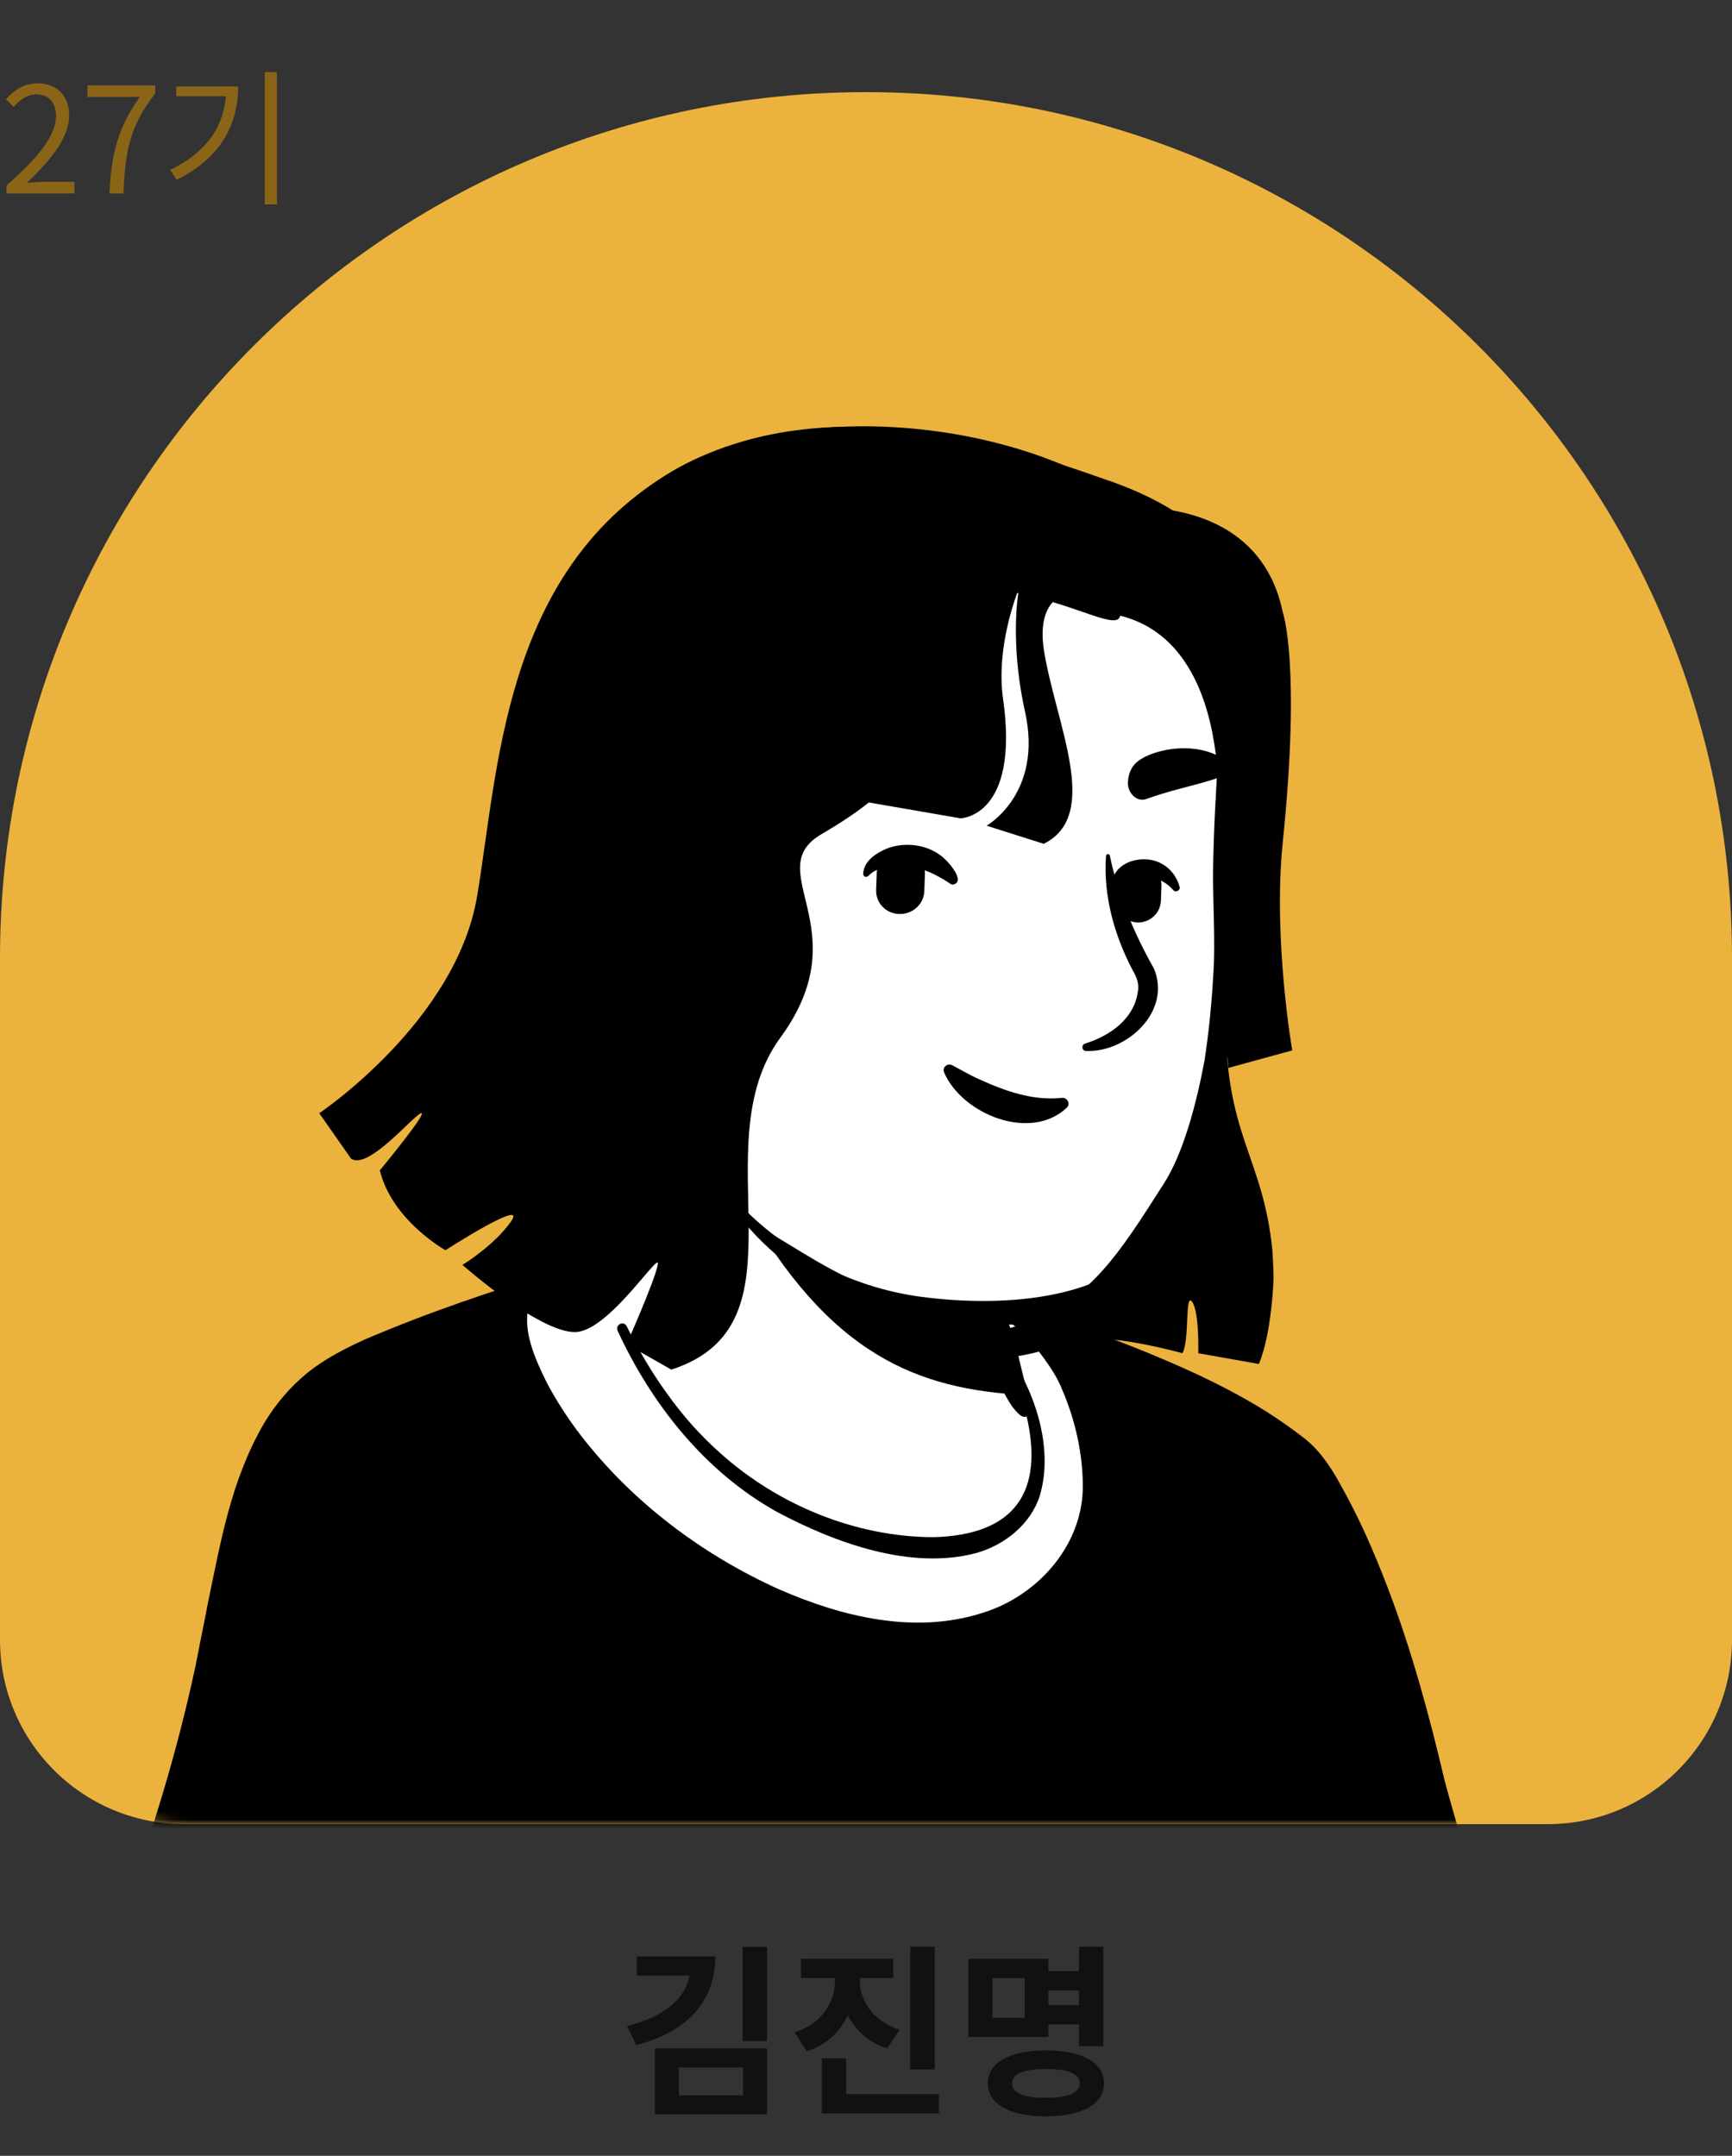 <svg width="188" height="234" viewBox="0 0 188 234" fill="none" xmlns="http://www.w3.org/2000/svg">
<rect x="0" y="0" width="188" height="234" fill="#333333" stroke="none"/>
<path d="M69.122 212.36V214.44H74.822C74.442 216.88 72.142 218.9 68.062 219.92L69.062 221.98C74.542 220.58 77.642 217.26 77.642 212.36H69.122ZM73.682 224.42H80.662V227.44H73.682V224.42ZM71.082 229.5H83.262V222.34H71.082V229.5ZM80.602 211.32V221.56H83.262V211.32H80.602ZM101.461 211.3H98.801V224.62H101.461V211.3ZM97.641 220.32C94.661 219.34 93.321 217.08 93.321 214.92V214.7H96.961V212.62H86.941V214.7H90.641V214.92C90.641 217.22 89.301 219.64 86.241 220.6L87.581 222.66C89.721 221.96 91.201 220.54 92.021 218.74C92.861 220.38 94.261 221.7 96.301 222.34L97.641 220.32ZM91.841 227.3V223.42H89.201V229.4H101.921V227.3H91.841ZM111.219 219.02H107.719V214.72H111.219V219.02ZM117.119 216.06V217.64H113.799V216.06H117.119ZM113.799 219.74H117.119V222.1H119.759V211.3H117.119V213.96H113.799V212.62H105.119V221.1H113.799V219.74ZM113.519 227.7C111.119 227.7 109.859 227.2 109.859 226.14C109.859 225.08 111.119 224.58 113.519 224.58C115.939 224.58 117.199 225.08 117.199 226.14C117.199 227.2 115.939 227.7 113.519 227.7ZM113.519 222.56C109.619 222.56 107.219 223.88 107.219 226.14C107.219 228.4 109.619 229.72 113.519 229.72C117.439 229.72 119.839 228.4 119.839 226.14C119.839 223.88 117.439 222.56 113.519 222.56Z" fill="#111111"/>
<path d="M0 104C0 52.085 42.085 10 94 10C145.915 10 188 52.085 188 104V178C188 189.046 179.046 198 168 198H20C8.954 198 0 189.046 0 178V104Z" fill="#EBB23D"/>
<mask id="mask0_322_1550" style="mask-type:alpha" maskUnits="userSpaceOnUse" x="0" y="10" width="188" height="188">
<path d="M0 10H188V178C188 189.046 179.046 198 168 198H20C8.954 198 0 189.046 0 178V10Z" fill="#D9D9D9"/>
</mask>
<g mask="url(#mask0_322_1550)">
<path d="M145.055 181.043C144.625 181.35 144.133 181.657 143.703 181.965C143.212 182.272 142.782 182.579 142.29 182.825C141.86 183.071 141.491 183.316 141.061 183.562C141 183.623 140.938 183.623 140.877 183.685C139.464 184.545 137.989 185.344 136.515 186.081C136.085 186.327 135.593 186.572 135.163 186.757C135.163 186.757 135.102 186.818 135.04 186.818C134.549 187.064 134.057 187.31 133.566 187.555C132.583 188.047 131.538 188.477 130.555 188.907C130.064 189.153 129.511 189.337 129.02 189.522C128.528 189.706 127.975 189.952 127.484 190.136C126.992 190.32 126.439 190.566 125.948 190.75C125.948 190.75 125.948 190.75 125.886 190.75C125.395 190.935 124.842 191.119 124.35 191.303C123.244 191.672 122.077 192.04 120.971 192.409C120.603 192.532 120.172 192.655 119.804 192.778C118.637 193.146 117.469 193.454 116.302 193.699C115.872 193.822 115.442 193.884 114.95 194.006C113.844 194.252 112.677 194.498 111.571 194.744C111.325 194.805 111.141 194.805 110.895 194.867C110.527 194.928 110.097 194.989 109.728 195.051C109.175 195.112 108.684 195.235 108.131 195.297C107.885 195.358 107.639 195.358 107.393 195.42C107.086 195.481 106.718 195.542 106.349 195.542C105.366 195.665 104.322 195.788 103.338 195.911C103.031 195.972 102.663 195.972 102.355 196.034H102.294C101.864 196.095 101.434 196.095 101.004 196.157C100.574 196.218 100.144 196.218 99.714 196.218C99.468 196.218 99.161 196.28 98.915 196.28C98.424 196.28 97.993 196.341 97.563 196.341C96.949 196.341 96.396 196.403 95.782 196.403C95.167 196.403 94.614 196.403 94 196.403C93.57 196.403 93.14 196.403 92.71 196.403C66.783 196.034 43.498 185.037 26.848 167.588C26.848 167.588 26.848 167.527 26.787 167.527C24.944 165.868 26.541 157.021 33.975 151.43C43.314 144.365 65.677 139.941 65.677 139.941C65.677 139.941 74.34 138.528 106.472 145.225C125.272 149.157 139.587 154.871 147.574 170.353C149.233 173.548 150.891 178.463 145.055 181.043Z" fill="white"/>
<path d="M106.656 144.549C118.452 146.945 131.047 149.525 140.754 157.328C144.011 159.97 146.161 163.84 147.943 167.588C148.803 169.431 149.663 171.336 150.339 173.363C150.707 174.715 151.26 176.251 150.953 177.848C150.892 178.278 150.523 178.831 150.216 179.139C148.803 180.552 147.267 181.412 145.731 182.518C136.699 188.784 126.316 193.208 115.565 195.542C91.604 200.765 65.677 196.71 44.604 184.115C37.6 179.876 31.149 174.715 25.62 168.633C25.005 167.895 25.005 166.667 25.005 165.868C25.067 164.025 25.558 162.243 26.173 160.584C27.647 156.775 29.552 152.966 32.808 150.324C35.143 148.727 37.662 147.375 40.242 146.269C48.352 142.829 56.892 140.433 65.677 139.45C66.415 139.388 66.537 140.433 65.8 140.556C57.383 142.276 49.028 144.856 41.225 148.358C38.399 149.771 35.388 151 33.115 153.212C30.965 155.546 29.429 158.434 28.2 161.383C27.401 163.165 26.849 165.991 27.094 167.404C30.965 172.012 35.511 176.067 40.426 179.569C67.336 198.369 108.192 199.597 136.822 183.931C139.403 182.518 141.922 180.92 144.318 179.261C145.485 178.463 146.714 177.787 147.635 176.865C147.697 176.804 147.635 176.865 147.635 176.927C147.635 176.988 147.574 177.05 147.574 177.05C147.635 176.312 147.39 175.329 147.082 174.346C145.977 170.783 144.195 167.035 142.29 163.779C139.28 158.925 134.181 155.854 129.02 153.396C125.456 151.737 121.709 150.447 117.899 149.218C114.09 147.99 110.22 146.945 106.349 146.023C105.366 145.778 105.673 144.365 106.656 144.549Z" fill="black"/>
<path d="M165.453 219.135H10.076C10.076 219.135 19.23 199.843 23.285 177.848C26.111 162.612 28.2 153.703 36.126 148.788C41.717 145.348 53.697 141.784 58.858 139.941C62.36 138.712 63.097 139.757 65.616 139.081C65.616 139.388 65.677 139.634 65.677 139.941C65.677 139.941 72.313 159.663 89.577 166.667C103.646 172.38 112.002 168.571 113.292 162.243C114.091 158.188 111.572 151.553 110.281 149.403C109.544 148.788 109.053 147.867 108.807 146.945L108.315 144.918C109.483 144.672 110.589 144.365 111.694 143.996C112.063 143.873 112.37 143.75 112.739 143.627C119.804 145.471 134.918 151.43 141.615 157.574C144.257 160.031 150.523 172.319 154.578 190.136C159.247 210.349 165.453 219.135 165.453 219.135Z" fill="black"/>
<path d="M166.865 219.872C120.603 220.179 55.663 220.916 10.137 220.732C9.031 220.732 8.233 219.503 8.724 218.52C14.192 206.478 18.493 193.638 21.258 180.674C21.565 179.016 22.241 175.759 22.548 174.101C23.961 167.342 25.067 160.646 28.692 154.44C29.92 152.413 31.518 150.508 33.422 148.972C35.265 147.498 37.416 146.392 39.566 145.409C46.447 142.46 53.39 140.125 60.455 137.975C62.114 137.606 63.773 138.037 65.37 137.668C66.292 137.422 67.275 138.098 67.336 139.081L67.397 139.941L65.739 138.405C66.415 138.405 67.029 138.835 67.213 139.45C67.705 140.863 68.38 142.337 69.056 143.75C71.145 147.989 73.726 151.983 76.859 155.485C80.975 160.154 86.136 163.84 92.034 165.929C97.994 168.141 108.622 170.046 111.571 162.919C112.063 161.629 112.001 160.277 111.817 158.864C111.387 155.976 110.404 152.904 108.991 150.324L109.298 150.693C108.315 149.403 107.946 147.867 108.069 146.392V145.102V144.918C108.069 144.795 108.192 144.672 108.315 144.672C109.052 144.426 109.728 144.119 110.465 143.873C111.141 143.566 111.817 143.259 112.493 142.89C112.677 142.767 112.862 142.829 113.046 142.89C117.101 143.935 120.971 145.348 124.842 146.945C130.617 149.341 136.331 152.044 141.307 155.915C143.089 157.205 144.379 159.11 145.424 161.014C147.513 164.701 149.171 168.51 150.646 172.38C153.226 179.138 155.131 186.142 156.79 193.208C158.879 201.01 161.397 208.752 165.268 215.878C165.698 216.616 166.128 217.353 166.558 218.09L166.681 218.213V218.274C167.05 218.582 167.111 219.442 166.865 219.872ZM164.039 218.397C163.732 218.705 163.794 219.565 164.039 219.872V219.81L163.916 219.626C159.616 212.561 156.913 204.635 154.701 196.71C153.595 192.839 152.796 188.661 151.69 184.729C149.54 176.988 146.898 169.186 143.028 162.12C142.352 160.953 141.614 159.663 140.693 158.741C138.911 157.082 136.822 155.731 134.733 154.44C131.293 152.413 127.607 150.631 123.859 149.095C120.111 147.559 116.302 146.146 112.431 145.102L113.353 145.04C111.694 145.163 110.097 145.225 108.499 145.163L108.745 144.795C109.114 145.409 109.544 146.454 109.913 147.006C110.343 147.559 110.834 147.989 111.387 148.235C111.51 148.358 111.633 148.481 111.694 148.604C113.906 152.843 116.118 159.171 114.52 163.902C110.834 173.179 98.485 171.705 90.928 168.817C84.6 166.667 78.886 162.55 74.463 157.512C70.039 152.474 66.537 146.699 64.203 140.433L65.677 141.477C64.817 141.477 64.141 140.863 64.08 140.003L64.018 139.204L65.984 140.617C65.37 140.801 64.633 140.863 63.957 140.924C62.237 140.863 61.069 140.801 59.472 141.416C57.383 142.153 55.233 142.89 53.082 143.566C48.843 144.979 44.665 146.454 40.672 148.235C31.579 151.86 28.937 159.11 26.848 168.141C25.865 172.319 25.067 177.05 24.207 181.289C21.381 194.559 17.08 207.4 11.489 219.81L10.076 217.537C54.618 217.537 118.882 217.967 164.039 218.397Z" fill="black"/>
<path d="M84.293 173.118C63.096 163.595 54.864 146.576 56.461 141.969C56.461 141.969 56.461 141.907 56.523 141.846C57.628 139.573 59.41 137.729 61.622 136.439C62.851 135.702 64.202 135.026 65.308 134.657C82.081 130.48 104.321 137.545 111.817 143.996C114.52 147.252 117.285 150.508 118.329 159.11C119.804 171.52 106.226 183.009 84.293 173.118Z" fill="white"/>
<path d="M83.986 173.793C73.357 169.001 63.404 161.506 57.752 151.123C56.646 148.973 55.663 146.761 55.355 144.242C55.294 143.382 55.233 142.337 55.663 141.477C56.953 138.897 59.288 136.869 61.868 135.64C63.834 134.596 65.984 133.859 68.135 133.183C71.206 132.63 74.278 132.446 77.412 132.507C87.672 132.814 97.871 135.518 106.963 140.248C107.639 140.617 108.315 140.986 108.991 141.416C109.236 141.539 109.421 141.723 109.728 141.661C110.035 141.6 110.281 141.723 110.527 141.846C111.264 142.276 111.878 142.829 112.554 143.443C114.213 145.471 115.872 147.621 116.978 150.078C118.084 152.536 118.698 155.178 119.067 157.758C120.05 163.042 118.268 168.94 114.152 172.565C105.796 180.06 93.263 178.033 83.986 173.793ZM84.538 172.503C91.419 175.514 99.284 177.418 106.595 175.084C112.493 173.302 117.346 167.957 117.531 161.69C117.592 158.004 116.732 154.133 115.257 150.754C114.459 148.665 112.247 146.023 111.141 144.672C110.465 144.119 109.728 143.689 109.114 143.136C109.052 143.013 108.991 142.89 108.929 142.767C108.806 142.46 108.561 142.399 108.376 142.214C107.762 141.846 107.086 141.477 106.41 141.108C101.065 138.344 95.167 136.746 89.269 135.579C82.388 134.289 75.323 133.92 68.38 134.903C67.397 135.026 66.353 134.903 65.37 135.149C64.633 135.456 63.281 136.071 62.421 136.685C60.209 137.975 58.55 139.88 57.383 142.153L57.322 142.214C57.322 142.276 57.26 142.399 57.26 142.46C56.953 145.04 58.182 147.682 59.349 150.078C60.393 152.044 61.622 153.949 63.035 155.792C68.688 163.103 76.244 168.756 84.538 172.503Z" fill="black"/>
<path d="M112.431 160.891C111.141 167.219 102.785 171.029 88.716 165.315C74.094 159.417 67.765 145.348 66.168 141.17C74.831 124.95 68.81 113.707 68.81 113.707C88.777 111.987 106.225 135.333 106.225 135.333L108.929 146.884C109.175 147.867 109.666 148.727 110.403 149.341C111.693 151.614 113.229 156.836 112.431 160.891Z" fill="white"/>
<path d="M65.861 141.354C67.028 139.572 67.766 137.483 68.257 135.456C69.179 131.217 69.486 126.916 69.547 122.616V121.018C69.363 119.421 68.81 117.762 68.196 116.287C67.397 114.321 70.285 113.093 71.206 115.059C71.329 115.304 71.329 115.734 71.329 115.98C71.513 124.336 71.882 135.087 66.599 142.03C66.23 142.399 65.493 141.846 65.861 141.354Z" fill="black"/>
<path d="M106.901 135.21C107.823 135.763 108.13 136.501 108.253 137.238C108.622 138.712 108.499 140.31 108.867 141.846C109.175 143.32 110.096 144.733 110.342 146.269C110.649 147.867 111.571 151.246 111.939 152.904C112.062 153.273 111.816 153.703 111.386 153.765C111.141 153.826 110.956 153.765 110.772 153.642C109.973 152.966 109.605 152.29 109.113 151.43C108.314 149.955 107.762 148.604 107.27 146.945C106.84 145.47 107.024 143.873 106.656 142.337C106.348 140.863 105.488 139.45 105.181 137.914C104.997 137.176 104.935 136.378 105.488 135.456C105.857 135.087 106.471 134.965 106.901 135.21Z" fill="black"/>
<path d="M111.325 151.43C99.591 150.816 90.007 147.129 80.668 130.48C88.532 137.422 97.809 140.064 107.578 141.293L108.868 146.945C109.114 147.928 110.588 150.816 111.325 151.43Z" fill="black"/>
<path d="M110.834 149.157C112.923 153.089 114.152 158.004 112.861 162.366C111.878 165.438 109.052 167.711 105.98 168.571C98.854 170.476 90.621 167.465 84.293 164.086C76.49 159.724 70.715 152.413 67.029 144.426C66.783 143.812 67.643 143.32 68.012 143.934C69.302 146.515 70.776 149.034 72.435 151.307C74.094 153.642 75.999 155.792 78.149 157.697C84.416 163.349 92.894 166.851 101.373 166.851C110.097 166.605 113.414 161.997 111.387 153.519C111.08 152.167 110.588 150.754 109.912 149.587C109.544 149.095 110.465 148.542 110.834 149.157Z" fill="black"/>
<path d="M134.611 75.37C135.716 80.531 134.856 83.971 134.365 98.225C133.873 112.233 129.818 132.016 124.842 136.992C121.033 140.74 108.807 143.689 97.932 140.924C92.403 139.511 87.733 136.316 83.924 134.043C79.132 131.155 74.954 122.247 71.514 116.533C68.811 112.048 69.056 117.455 65.554 113.584C60.701 108.301 54.864 97.672 57.752 78.872C62.421 48.399 86.566 44.835 104.445 48.214C122.446 51.593 131.662 61.792 134.611 75.37Z" fill="white"/>
<path d="M68.626 118.991C67.213 116.656 65.37 114.567 63.711 112.356C61.254 108.976 59.411 105.106 58.182 101.112C52.837 84.033 56.093 61.669 72.251 51.593C86.935 42.255 115.442 45.634 127.361 58.413C131.846 63.021 134.734 69.042 135.962 75.308C136.024 75.677 136.208 76.353 136.269 76.722C136.331 77.029 136.515 77.397 136.454 77.766C136.331 79.118 136.085 80.469 135.962 81.821C135.041 89.992 135.286 98.348 134.242 106.519C133.32 115.12 132.092 123.722 129.511 132.016C128.713 134.535 127.177 136.808 125.149 138.467C120.603 142.276 114.643 143.566 108.93 143.812C97.502 144.365 85.89 140.31 79.255 130.664C79.009 130.295 79.501 129.865 79.808 130.234C85.337 136.193 92.833 140.003 100.82 140.863C109.667 141.907 122.999 141.108 126.869 131.647C131.354 118.254 133.689 104.061 133.935 89.992C133.935 86.552 133.751 83.111 133.751 79.609C133.751 79.179 133.812 78.196 133.812 77.766C133.812 77.766 133.812 77.704 133.812 77.766C133.812 77.827 133.812 77.827 133.812 77.766C133.32 76.537 133.136 75.186 132.768 73.957C131.416 68.858 128.958 64.004 125.456 60.133C113.845 47.108 87.979 43.852 73.48 53.621C61.991 61.239 58.919 75.861 58.12 88.763C57.445 98.409 60.271 107.871 67.582 114.506L70.469 117.516C71.698 118.868 69.609 120.465 68.626 118.991Z" fill="black"/>
<path d="M75.876 99.453C75.876 99.453 73.972 90.238 65.002 91.344C57.26 92.327 54.557 110.881 72.128 116.042" fill="white"/>
<path d="M71.329 107.994C69.916 107.195 68.933 105.843 68.872 104.184C68.933 102.956 69.118 101.543 68.81 100.314C68.626 99.147 67.397 98.839 66.476 98.901C65.493 99.085 64.878 100.314 64.694 101.297C64.694 101.358 64.633 101.543 64.633 101.604C64.571 101.911 64.08 101.911 63.957 101.604C63.158 99.208 64.94 96.566 67.52 96.873C71.145 97.119 71.636 100.928 70.961 103.816C70.592 105.045 71.084 106.15 71.759 107.195L71.882 107.379C72.189 107.748 71.698 108.239 71.329 107.994Z" fill="black"/>
<path d="M120.48 92.941C121.402 97.303 123.122 101.358 125.272 105.167C127.177 109.837 122.262 114.26 117.9 114.076C117.408 114.076 117.347 113.4 117.777 113.277C120.542 112.417 123.061 110.574 123.491 107.748C123.675 106.887 123.429 106.15 122.999 105.413C120.972 101.604 119.743 97.242 120.05 92.941C120.05 92.634 120.48 92.634 120.48 92.941Z" fill="black"/>
<path d="M75.569 99.515C74.156 95.89 71.084 92.45 66.967 92.511C66.599 92.45 65.984 92.573 65.616 92.573C64.571 92.634 63.711 93.003 62.912 93.74C58.98 97.672 59.656 104.614 62.851 108.977C63.957 110.512 65.37 111.864 66.967 112.97C68.565 114.076 70.346 114.936 72.251 115.673C72.681 115.796 72.497 116.472 72.067 116.41C67.95 115.55 64.018 113.523 61.315 110.144C57.137 105.106 56.277 96.689 61.254 91.774C62.359 90.791 63.895 90.054 65.431 90.054C65.923 90.054 66.66 89.931 67.152 90.054C69.732 90.177 72.189 91.467 73.787 93.494C75.2 95.214 75.999 97.303 76.244 99.392C76.244 99.761 75.692 99.884 75.569 99.515Z" fill="black"/>
<path d="M115.81 120.22C111.878 123.967 104.444 120.957 102.478 116.411C102.233 115.858 102.847 115.366 103.338 115.612C104.383 116.165 105.304 116.718 106.287 117.148C109.114 118.438 112.063 119.482 115.196 119.175C115.81 119.052 116.24 119.79 115.81 120.22Z" fill="black"/>
<path d="M97.564 99.208C96.089 99.147 94.983 97.918 95.106 96.443L95.167 94.723C95.229 93.248 96.458 92.143 97.932 92.265C99.407 92.327 100.513 93.556 100.39 95.03L100.328 96.75C100.267 98.163 99.038 99.269 97.564 99.208Z" fill="black"/>
<path d="M123.429 100.129C122.077 100.068 121.032 98.901 121.094 97.549L121.155 95.952C121.217 94.6 122.384 93.556 123.736 93.617C125.087 93.678 126.132 94.846 126.07 96.198L126.009 97.795C125.947 99.147 124.78 100.191 123.429 100.129Z" fill="black"/>
<path d="M103.093 95.89C101.065 94.538 98.854 93.617 96.396 94.108C95.597 94.231 94.799 94.477 94.307 95.03C94.123 95.276 93.693 95.214 93.693 94.846C93.754 93.617 94.799 92.818 95.782 92.327C97.686 91.344 100.328 91.528 102.048 92.818C102.663 93.187 104.752 95.46 103.646 95.951C103.4 96.074 103.277 96.013 103.093 95.89Z" fill="black"/>
<path d="M120.664 96.198C120.664 93.617 123.859 92.695 125.825 93.617C126.931 94.109 127.729 95.092 128.037 96.259C128.159 96.627 127.607 96.935 127.361 96.627C126.316 95.399 124.535 94.784 123.122 95.522C122.692 95.767 122.63 95.952 122.507 96.198C122.507 97.426 120.726 97.365 120.664 96.198Z" fill="black"/>
<path d="M106.042 85.753C107.332 86.183 108.622 85.016 108.376 83.603C108.254 82.865 107.946 82.128 107.332 81.575C105.489 79.916 97.871 78.442 93.263 80.592C89.208 82.558 100.144 83.787 106.042 85.753Z" fill="black"/>
<path d="M124.412 86.736C123.368 87.105 122.262 85.999 122.446 84.709C122.507 84.033 122.753 83.357 123.245 82.865C124.719 81.391 129.757 80.224 132.952 82.497C135.717 84.401 129.204 84.954 124.412 86.736Z" fill="black"/>
<path d="M133.016 109.959C133.139 113.584 133.323 115.919 133.323 115.919L140.266 114.014C140.266 114.014 138.177 101.972 139.221 91.59C141.249 71.929 139.221 66.4 139.221 66.4C138.177 61.301 134.798 56.754 127.302 55.403C125.029 53.989 122.51 52.884 119.745 51.962C109.854 48.46 88.105 41.149 71.394 52.146C54.683 63.144 54.068 83.603 51.795 97.242C49.522 110.881 34.654 120.834 34.654 120.834L38.094 125.749C39.938 127.101 44.914 121.018 45.713 120.834C46.511 120.65 41.228 127.039 41.228 127.039C42.579 132.507 48.355 135.702 48.355 135.702C48.355 135.702 57.324 129.927 55.481 132.569C53.638 135.21 50.198 137.299 50.198 137.299C50.198 137.299 59.167 145.225 62.854 144.549C66.54 143.873 71.824 135.456 71.394 137.299C71.025 139.142 68.015 145.901 68.015 145.901L72.868 148.665C88.166 143.75 76.001 124.459 84.726 112.601C93.388 100.744 82.33 94.416 89.272 90.484C91.054 89.439 92.774 88.333 94.31 87.105L104.263 88.825C104.263 88.825 110.714 88.702 108.871 75.8C108.195 71.069 109.792 66.031 110.407 64.373C110.468 64.373 110.468 64.373 110.53 64.373C110.284 66.031 109.854 70.946 111.267 77.274C113.233 86.183 107.089 89.623 107.089 89.623L113.294 91.59C119.622 88.456 114.523 78.442 113.294 70.455C112.926 67.874 113.417 66.277 114.277 65.356C118.578 66.646 121.343 68.12 121.588 66.83C131.726 69.349 131.849 82.681 132.156 83.05C132.033 85.507 131.726 89.685 131.664 95.091C131.664 97.61 131.91 102.464 131.726 105.29C131.541 108.731 131.234 111.925 130.743 115.12C129.821 120.035 128.408 125.196 126.381 128.391C122.326 134.719 119.131 140.064 113.294 142.767C107.519 145.409 100.945 145.962 100.945 145.962C100.945 145.962 102.788 147.129 107.151 147.375C111.513 147.621 114.646 145.901 117.841 145.409C121.035 144.856 128.347 146.884 128.347 146.884C129.145 145.47 128.592 140.248 129.391 141.293C130.19 142.337 130.067 146.884 130.067 146.884L136.641 148.051C138.054 144.733 138.238 138.835 138.238 138.835C138.238 137.852 138.177 136.869 138.115 135.763C137.071 125.319 132.954 123.537 133.016 109.959Z" fill="black"/>
</g>
<path d="M0.704 21H8.08V19.736H4.832C4.24 19.736 3.52 19.8 2.912 19.848C5.664 17.24 7.504 14.856 7.504 12.52C7.504 10.424 6.192 9.048 4.096 9.048C2.608 9.048 1.6 9.736 0.64 10.776L1.488 11.608C2.128 10.84 2.96 10.248 3.92 10.248C5.376 10.248 6.08 11.224 6.08 12.568C6.08 14.584 4.384 16.92 0.704 20.136V21ZM11.883 21H13.403C13.579 16.408 14.091 13.688 16.843 10.152V9.272H9.499V10.52H15.179C12.891 13.72 12.075 16.552 11.883 21ZM19.126 9.384V10.44H24.518C24.246 13.848 22.326 16.6 18.47 18.44L19.174 19.512C23.942 17.176 25.846 13.528 25.846 9.384H19.126ZM28.742 7.832V22.184H30.054V7.832H28.742Z" fill="#8B6517"/>
</svg>
